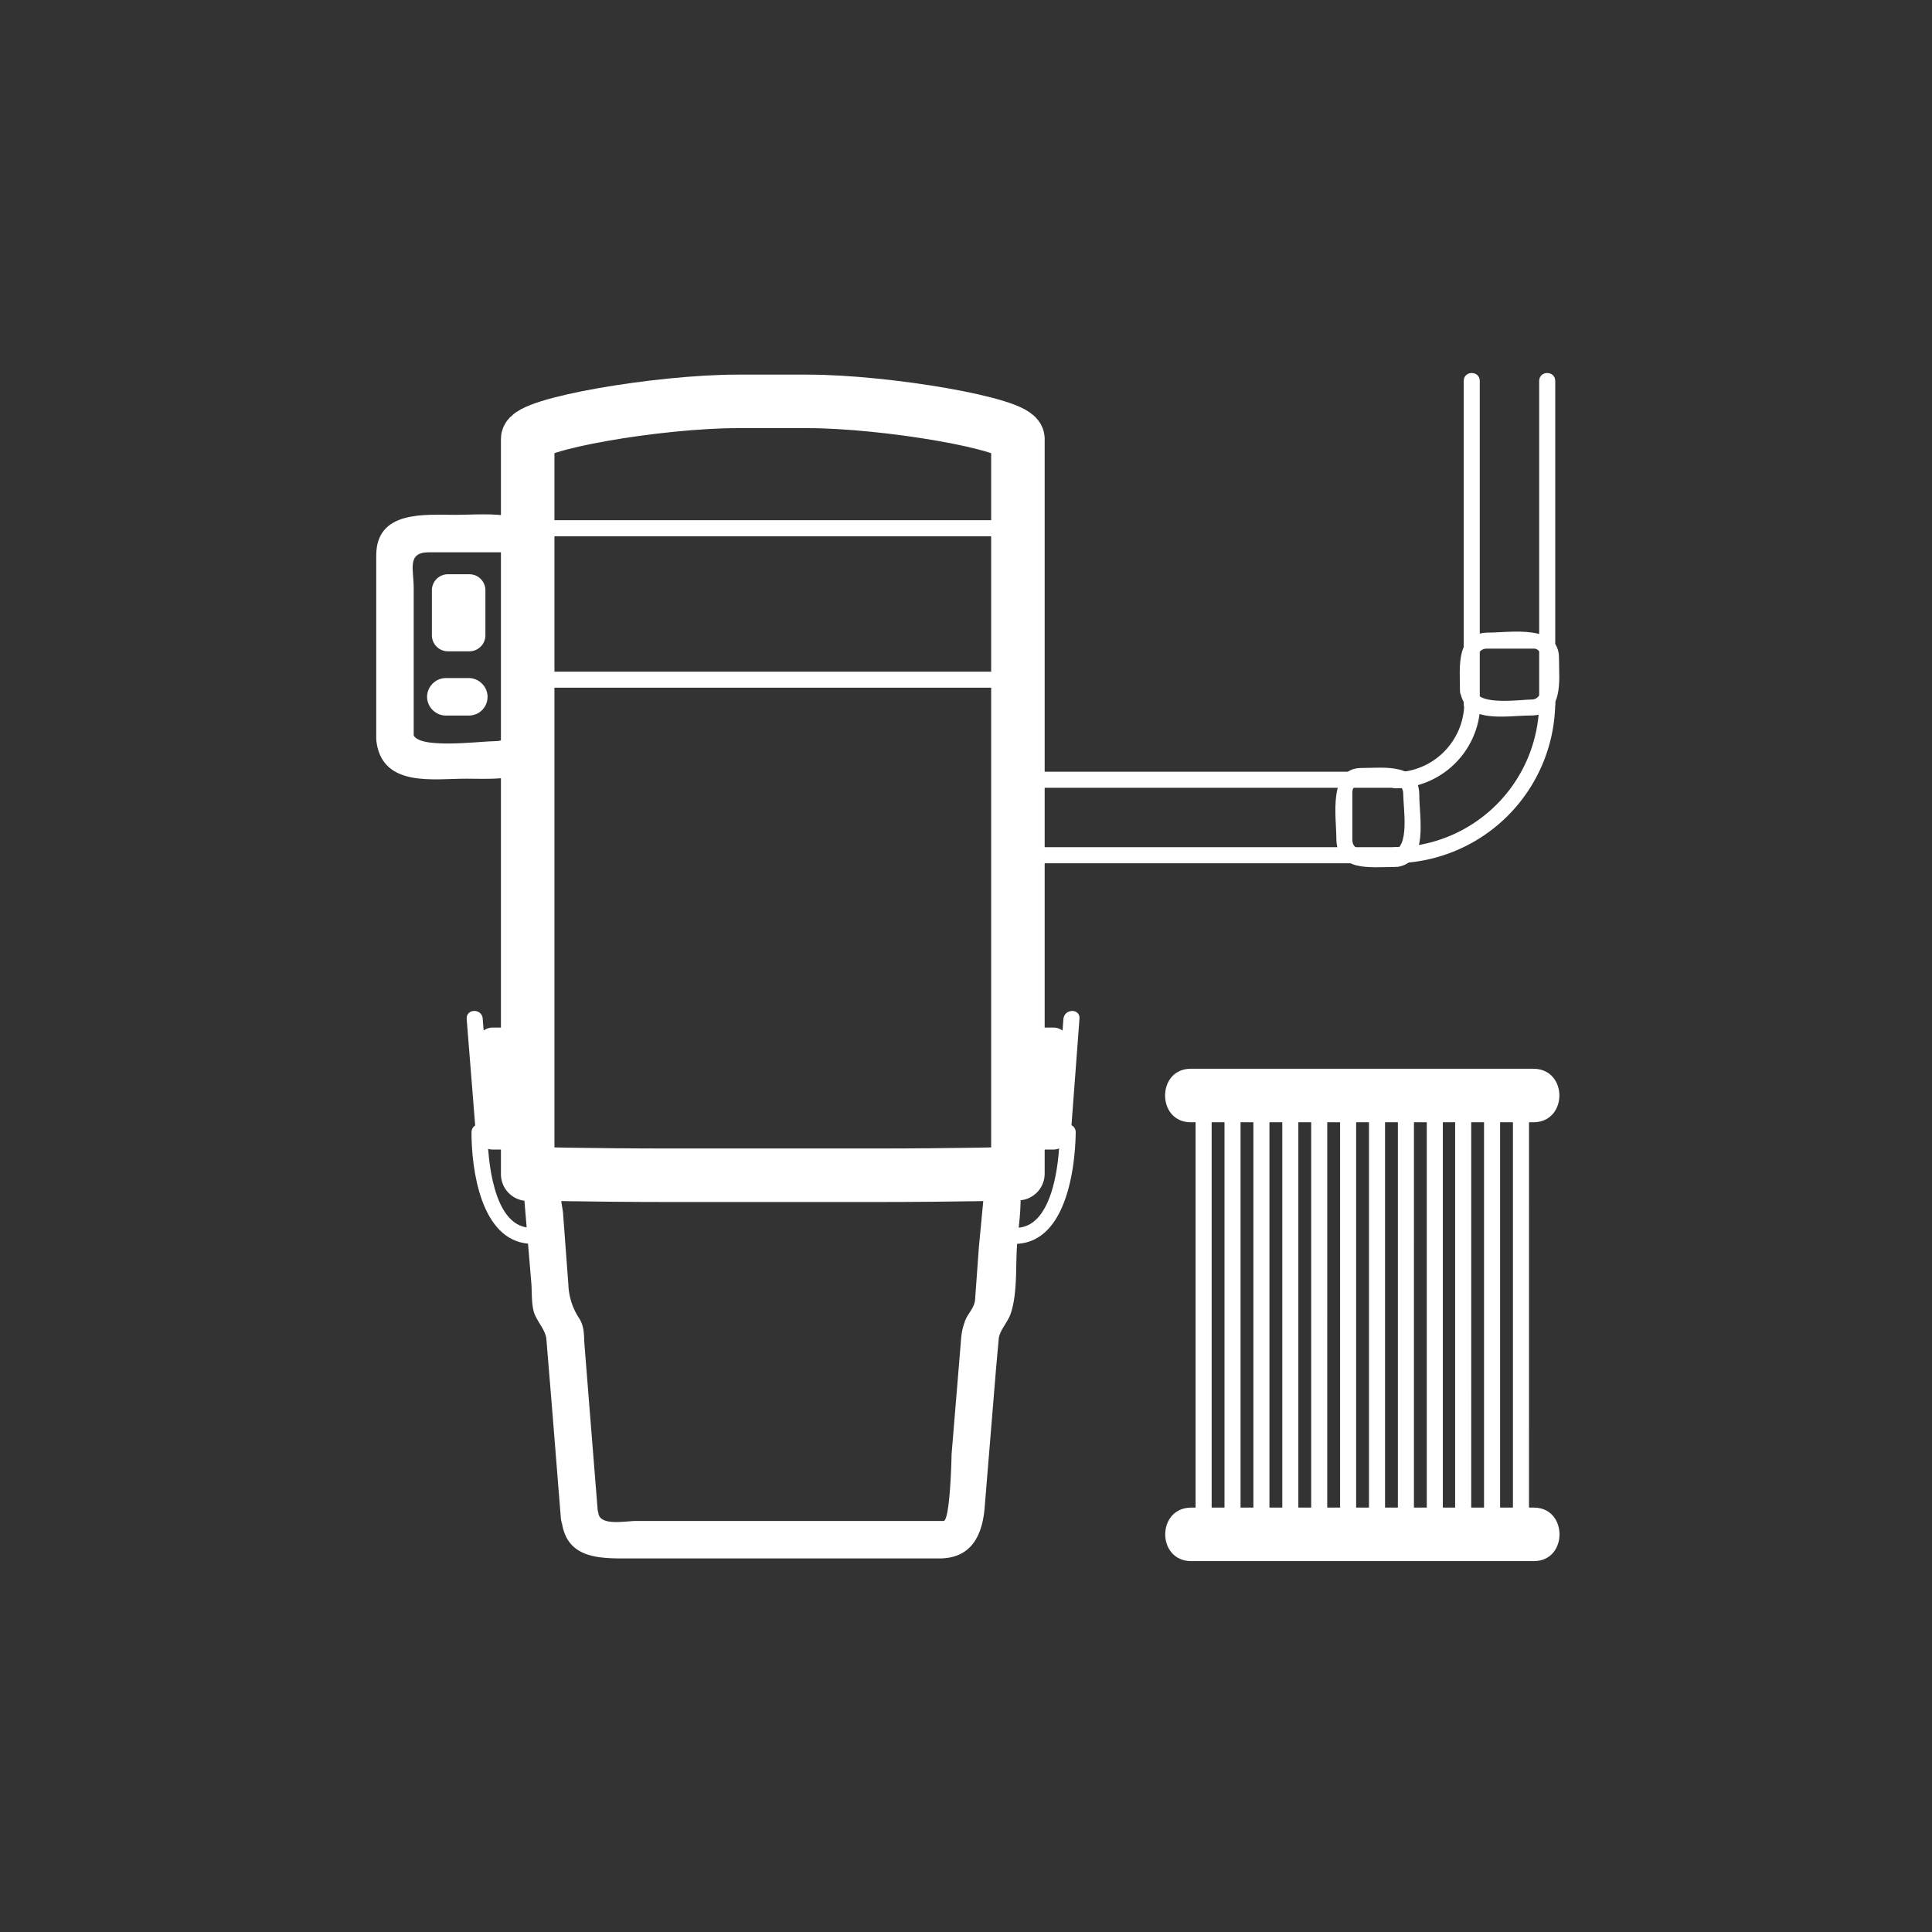 <svg xmlns="http://www.w3.org/2000/svg" width="361" height="361"><rect width="100%" height="100%" fill="#333333" stroke="none"/><path d="M98.6 219.3s11.9.3 26.6.3h38.4c14.7 0 26.6-.3 26.6-.3V82c0-2.8-24.6-7-39.3-7h-13.1c-14.7 0-39.2 4.2-39.2 7v137.4z" fill="none" stroke="#fff" stroke-width="10" stroke-linejoin="round" stroke-miterlimit="10"/><path d="M105 284.6c1 6.3 6.4 6.6 11.5 6.6h59c6 0 8.1-4.3 8.5-9.7l2.1-25.6.5-5.6c.1-1.7 1.8-3.3 2.3-5 1.3-4 .8-9.3 1.2-13.4.5-6 2.8-17-6.8-17h-73c-4 0-7.6-.3-10.7 2.7-2.2 2.2-1.7 5.4-1.5 8.1l1.2 14.3c.1 1.6 0 3.7.5 5.3.6 1.7 2.2 3.3 2.3 5l1.1 13.4 1.6 20c.4 4.4 7.4 4.5 7 0l-1.6-20-1-12.6c-.1-1.6 0-3.3-1-4.8a12.2 12.2 0 0 1-2-6.3l-1-13.4c-.1-1.2-1.1-4.6.7-4.6h75.2c.4 0 2.8-.4 2.8.6l-1 10.5-.7 9.7c-.1 1.7-1.6 2.8-2 4.4-.5 1.3-.6 2.6-.7 4l-1.7 20.6c0 1-.3 12.4-1.5 12.4h-57.5c-2 0-6.7 1-7-1.5-.8-4.4-7.5-2.5-6.8 1.9zm85.2-159.1H98.6c-2 0-2 3 0 3h91.6c1.9 0 1.9-3 0-3zm0-28.3H98.6c-2 0-2 3 0 3h91.6c1.9 0 1.9-3 0-3z" fill="#fff"/><path d="M70.4 139c1.4 8.1 10.7 6.5 16.7 6.5s15 .9 15-7.7v-34.1c0-9-11-7.5-16.9-7.5-5.8 0-14.9-.9-14.9 7.6V138c0 4.5 7 4.5 7 0v-28.2c0-3.4-1.3-6.6 2.8-6.6h14.4c1.2 0 .6 26.2.6 28.7 0 3.4 1.3 6.6-2.8 6.6-2.6 0-14.6 1.6-15.1-1.4-.7-4.5-7.5-2.6-6.8 1.8z" fill="#fff"/><path d="M80.7 118.7a3 3 0 0 0 3 3h4a3 3 0 0 0 3-3v-8.4a3 3 0 0 0-3-3h-4a3 3 0 0 0-3 3v8.4zm2.6 15h4.3c2 0 3.5-1.6 3.5-3.5s-1.6-3.5-3.5-3.5h-4.3c-1.9 0-3.5 1.6-3.5 3.5s1.6 3.5 3.5 3.5zM198 211.6c0 4.7-1 17.4-7.8 17.8-2 .2-2 3.2 0 3 9-.6 10.7-14 10.8-20.8 0-2-3-2-3 0z" fill="#fff"/><path d="M187.2 211.8a3 3 0 0 0 3 3h6.6a3 3 0 0 0 3-3V195a3 3 0 0 0-3-3h-6.7a3 3 0 0 0-3 3v16.8z" fill="#fff"/><path d="M198.7 190.4l-1.6 21.3c-.2 1.9 2.8 1.9 3 0l1.6-21.3c.2-2-2.8-2-3 0zM88.1 211.6c0 6.8 1.7 20.2 10.8 20.8 2 .2 2-2.8 0-3-6.8-.4-7.8-13-7.8-17.8 0-2-3-2-3 0z" fill="#fff"/><path d="M101.8 211.8a3 3 0 0 1-3 3h-6.7a3 3 0 0 1-3-3V195a3 3 0 0 1 3-3h6.7a3 3 0 0 1 3 3v16.8z" fill="#fff"/><path d="M87.2 190.4l1.7 21.3c.2 1.9 3.2 1.9 3 0l-1.7-21.3c-.1-2-3.1-2-3 0zm173.6-29.1a30.3 30.3 0 0 0 29.8-29.8c0-2-3-2-3 0a27.2 27.2 0 0 1-26.8 26.8c-2 0-2 3 0 3zm0-14a16 16 0 0 0 15.8-15.8c0-2-3-2-3 0a13 13 0 0 1-12.8 12.8c-2 0-2 3 0 3z" fill="#fff"/><path d="M272.8 129c.9 6.4 8.5 4.7 13.1 4.7 6.4 0 5.4-6.3 5.4-10.8 0-6.3-9.2-4.7-13.1-4.7-6.3 0-5.4 6.4-5.4 10.9 0 2 3 2 3 0 0-1.9-1-7.9 2-7.9h8.9c2.5 0 2.7 9.5-.4 9.5-1.9 0-10 1.2-10.5-1.6-.2-2-3.2-2-3 0z" fill="#fff"/><path d="M290.6 131.5V71.2c0-2-3-2-3 0v60.3c0 1.9 3 1.9 3 0zm-14.1 0V71.2c0-2-3-2-3 0v60.3c0 1.9 3 1.9 3 0zM261 162c6-.8 4.2-9.2 4.2-13.4 0-6.1-6.7-5.1-10.8-5.1-6.3 0-4.7 9.2-4.7 13.1 0 6.4 6.4 5.4 10.9 5.4 2 0 2-3 0-3-1.9 0-7.9 1-7.9-2v-9c0-2.3 4.2-1.6 5.3-1.6 1.7 0 4.2-.5 4.2 2 0 2.6 1.3 10.1-2 10.6-2 .2-1.1 3.1.8 2.9z" fill="#fff"/><path d="M262.5 144.2H191c-2 0-2 3 0 3h71.5c2 0 2-3 0-3zm0 14.1H191c-2 0-2 3 0 3h71.5c2 0 2-3 0-3zm-40 51.4h64c6.5 0 6.5-10 0-10h-64c-6.4 0-6.4 10 0 10z" fill="#fff"/><path d="M223.4 205.1v81.6c0 1.9 3 1.9 3 0V205c0-2-3-2-3 0zm5.4 0v81.6c0 1.9 3 1.9 3 0V205c0-2-3-2-3 0zm5.4 0v81.6c0 1.9 3 1.9 3 0V205c0-2-3-2-3 0zm5.4 0v81.6c0 1.9 3 1.9 3 0V205c0-2-3-2-3 0zm5.4 0v81.6c0 1.9 3 1.9 3 0V205c0-2-3-2-3 0zm5.4 0v81.6c0 1.9 3 1.9 3 0V205c0-2-3-2-3 0zm5.4 0v81.6c0 1.9 3 1.9 3 0V205c0-2-3-2-3 0zm5.4 0v81.6c0 1.9 3 1.9 3 0V205c0-2-3-2-3 0zm5.4 0v81.6c0 1.9 3 1.9 3 0V205c0-2-3-2-3 0zm5.3 0v81.6c0 1.9 3 1.9 3 0V205c0-2-3-2-3 0zm5.4 0v81.6c0 1.9 3 1.9 3 0V205c0-2-3-2-3 0zm5.4 0v81.6c0 1.9 3 1.9 3 0V205c0-2-3-2-3 0z" fill="#fff"/><path d="M222.6 291.7h64c6.4 0 6.4-10 0-10h-64c-6.5 0-6.5 10 0 10z" fill="#fff"/></svg>